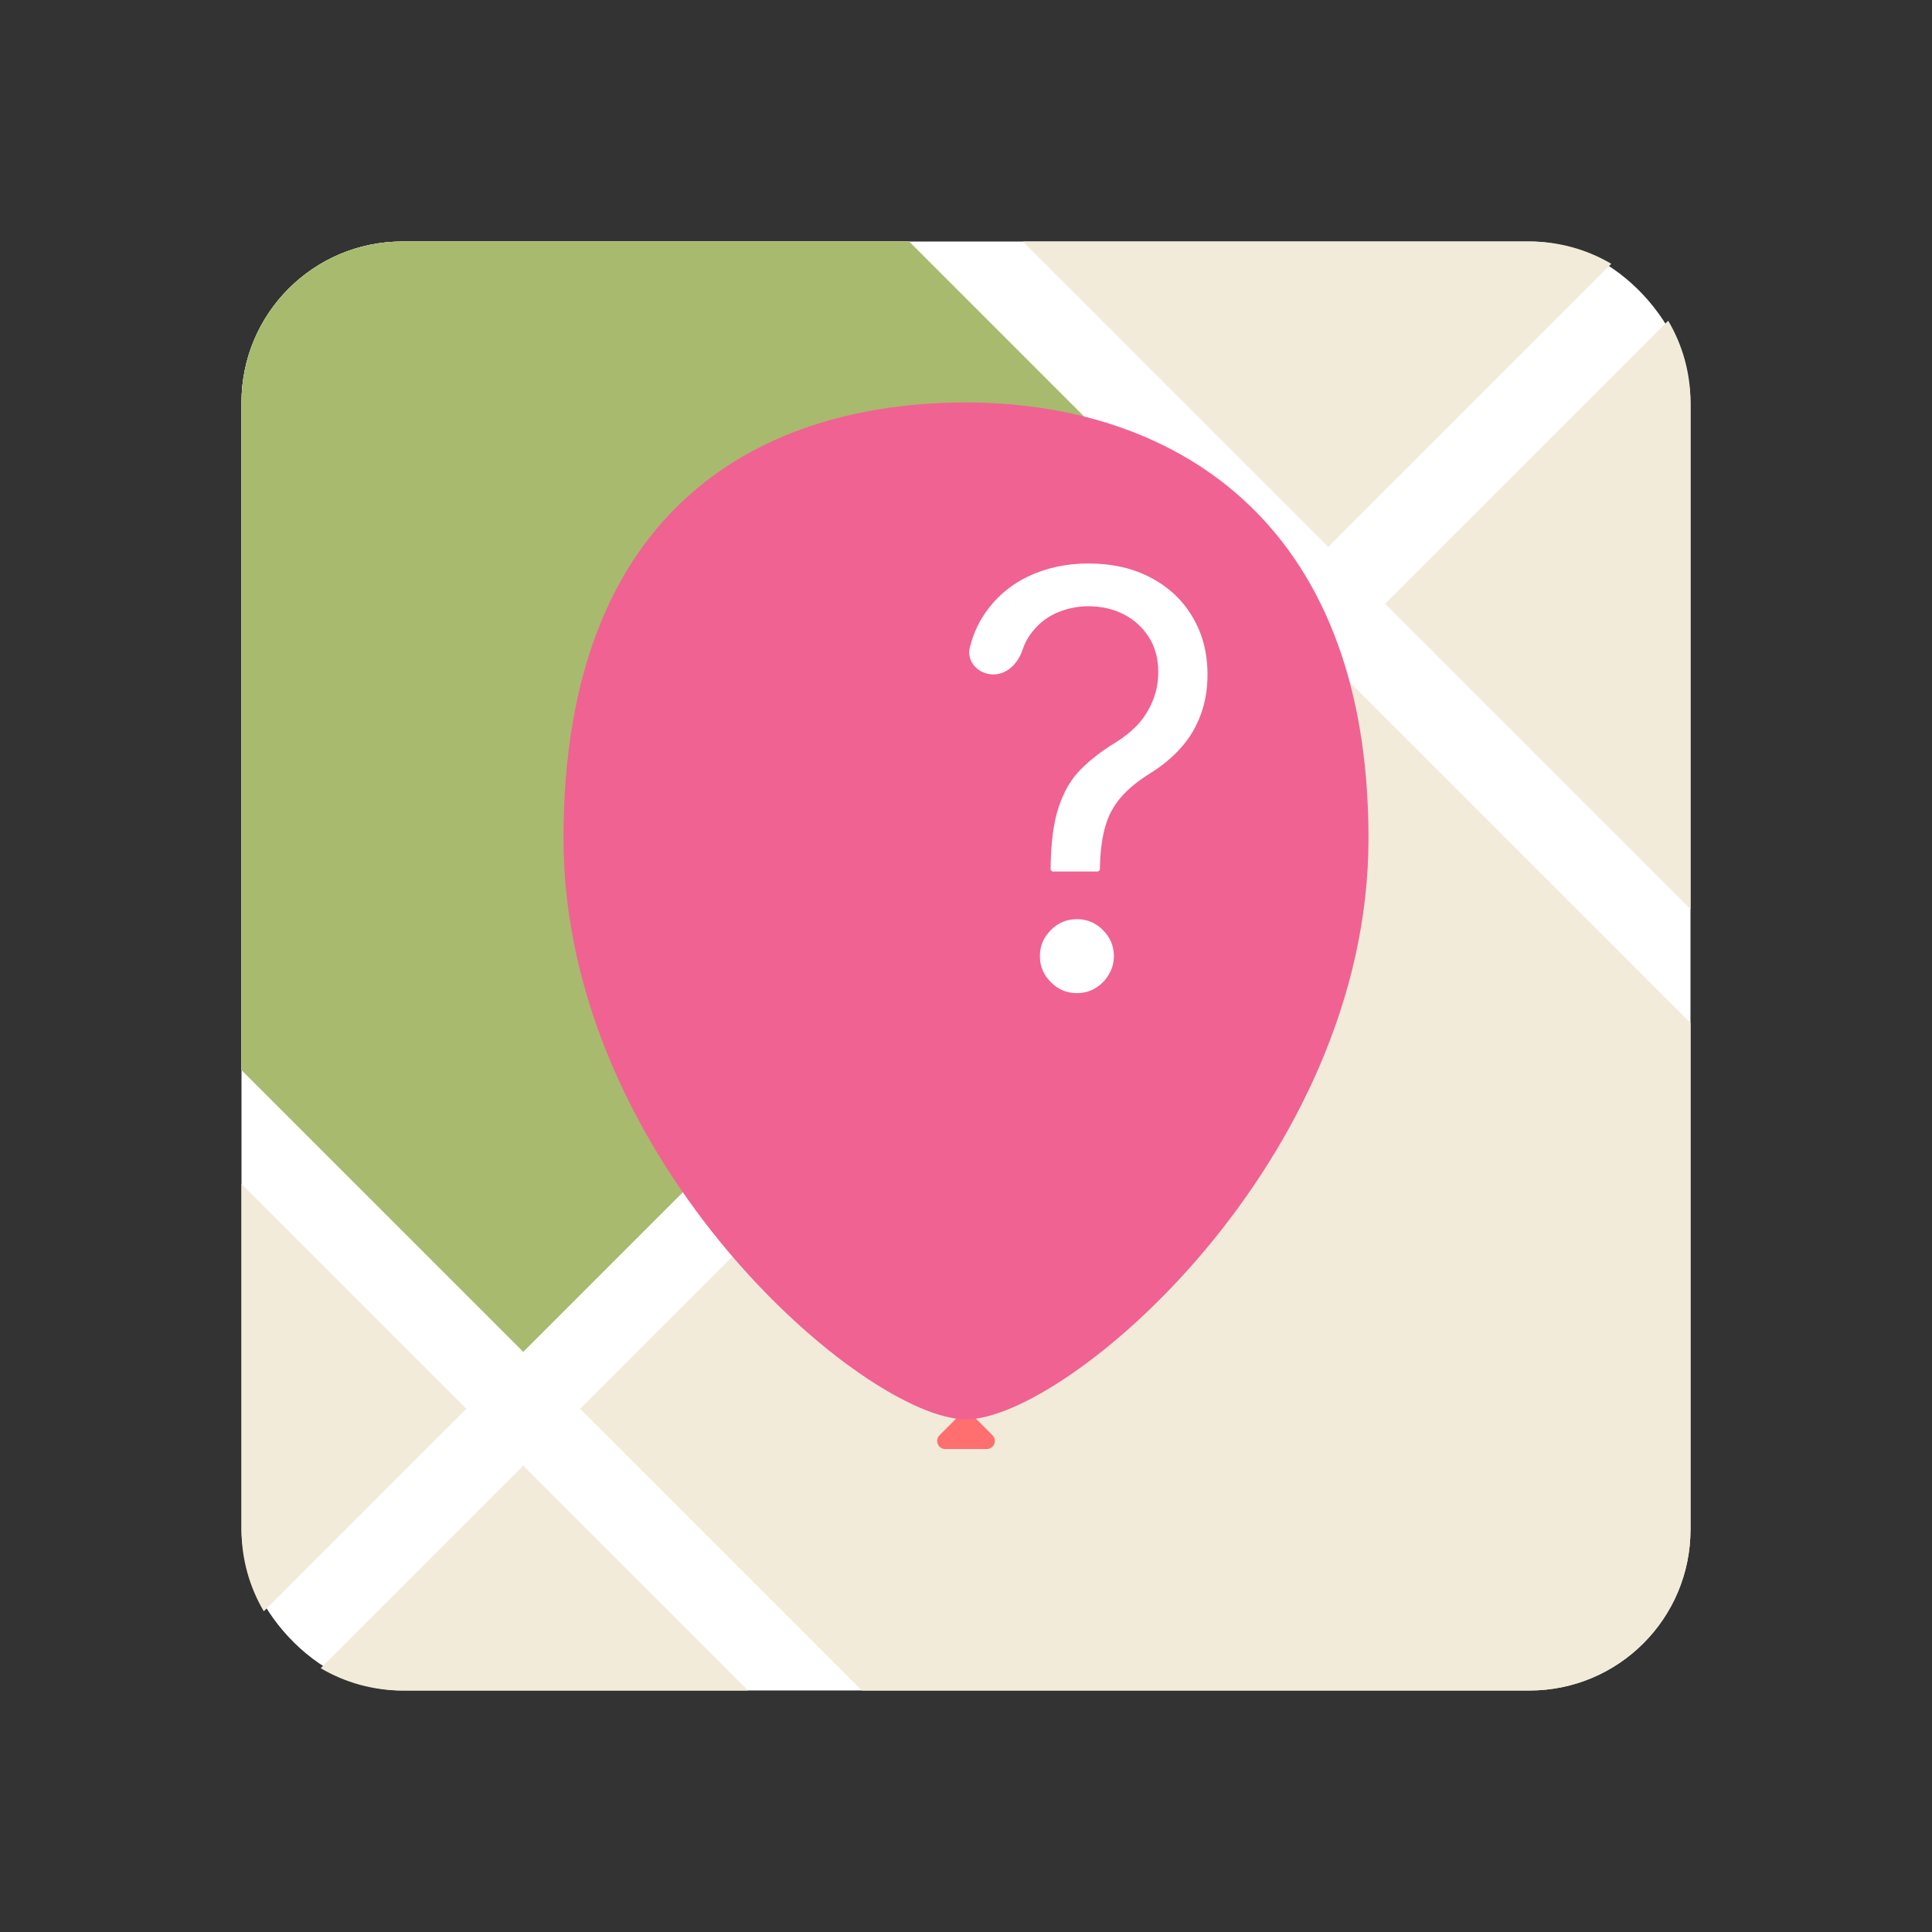 <svg viewBox="0 0 24 24" fill="none" xmlns="http://www.w3.org/2000/svg">
<rect x="0" y="0" width="24" height="24" fill="#333333" stroke="none"/>
<rect x="3" y="3" width="18" height="18" rx="2" fill="white"/>
<path fill-rule="evenodd" clip-rule="evenodd" d="M20.016 3.277C19.718 3.101 19.371 3 19 3H12.707L16.5 6.793L20.016 3.277ZM11.293 3H5C3.895 3 3 3.895 3 5V13.293L6.5 16.793L15.793 7.5L11.293 3ZM3 14.707V19C3 19.371 3.101 19.718 3.277 20.016L5.793 17.5L3 14.707ZM3.984 20.723C4.282 20.899 4.629 21 5 21H9.293L6.5 18.207L3.984 20.723ZM10.707 21H19C20.105 21 21 20.105 21 19V12.707L16.5 8.207L7.207 17.5L10.707 21ZM21 11.293V5C21 4.629 20.899 4.282 20.723 3.984L17.207 7.5L21 11.293Z" fill="#F2EBD9"/>
<path fill-rule="evenodd" clip-rule="evenodd" d="M5 3H11.293L15.793 7.5L6.5 16.793L3 13.293V5C3 3.895 3.895 3 5 3Z" fill="#A8BA6E"/>
<path d="M11.671 17.829L11.929 17.571C11.968 17.532 12.032 17.532 12.071 17.571L12.329 17.829C12.392 17.892 12.348 18 12.259 18H11.741C11.652 18 11.608 17.892 11.671 17.829Z" fill="#FF6F6F"/>
<path d="M7 10.414C7 14.432 10.75 17.632 12 17.632C13.25 17.632 17 14.432 17 10.414C17 6.395 14.5 5 12 5C9.5 5 7 6.263 7 10.414Z" fill="#F06292"/>
<path d="M13.082 10.826C13.065 10.826 13.051 10.813 13.051 10.796V10.796C13.054 10.471 13.088 10.213 13.153 10.02C13.218 9.828 13.309 9.673 13.429 9.554C13.548 9.435 13.691 9.325 13.857 9.224C13.957 9.163 14.048 9.091 14.128 9.008C14.207 8.923 14.27 8.825 14.316 8.714C14.364 8.604 14.388 8.481 14.388 8.347C14.388 8.18 14.349 8.036 14.27 7.913C14.192 7.791 14.088 7.696 13.957 7.63C13.826 7.564 13.68 7.531 13.52 7.531C13.381 7.531 13.247 7.56 13.117 7.617C12.988 7.675 12.88 7.766 12.793 7.89C12.754 7.946 12.723 8.009 12.699 8.081C12.644 8.242 12.51 8.378 12.34 8.378V8.378C12.155 8.378 12.003 8.221 12.048 8.042C12.086 7.892 12.144 7.756 12.225 7.635C12.362 7.429 12.543 7.272 12.768 7.163C12.994 7.054 13.245 7 13.52 7C13.82 7 14.08 7.06 14.301 7.179C14.524 7.298 14.696 7.461 14.816 7.668C14.939 7.876 15 8.112 15 8.378C15 8.565 14.971 8.734 14.913 8.885C14.857 9.037 14.775 9.172 14.668 9.291C14.563 9.41 14.435 9.515 14.286 9.607C14.136 9.701 14.016 9.799 13.926 9.903C13.836 10.005 13.77 10.127 13.73 10.268C13.689 10.409 13.667 10.585 13.663 10.796V10.796C13.663 10.813 13.65 10.826 13.633 10.826H13.082ZM13.378 12.337C13.252 12.337 13.144 12.292 13.054 12.201C12.963 12.111 12.918 12.003 12.918 11.878C12.918 11.752 12.963 11.644 13.054 11.554C13.144 11.463 13.252 11.418 13.378 11.418C13.503 11.418 13.611 11.463 13.701 11.554C13.792 11.644 13.837 11.752 13.837 11.878C13.837 11.961 13.816 12.037 13.773 12.107C13.732 12.177 13.677 12.233 13.607 12.275C13.539 12.316 13.463 12.337 13.378 12.337Z" fill="white"/>
</svg>
